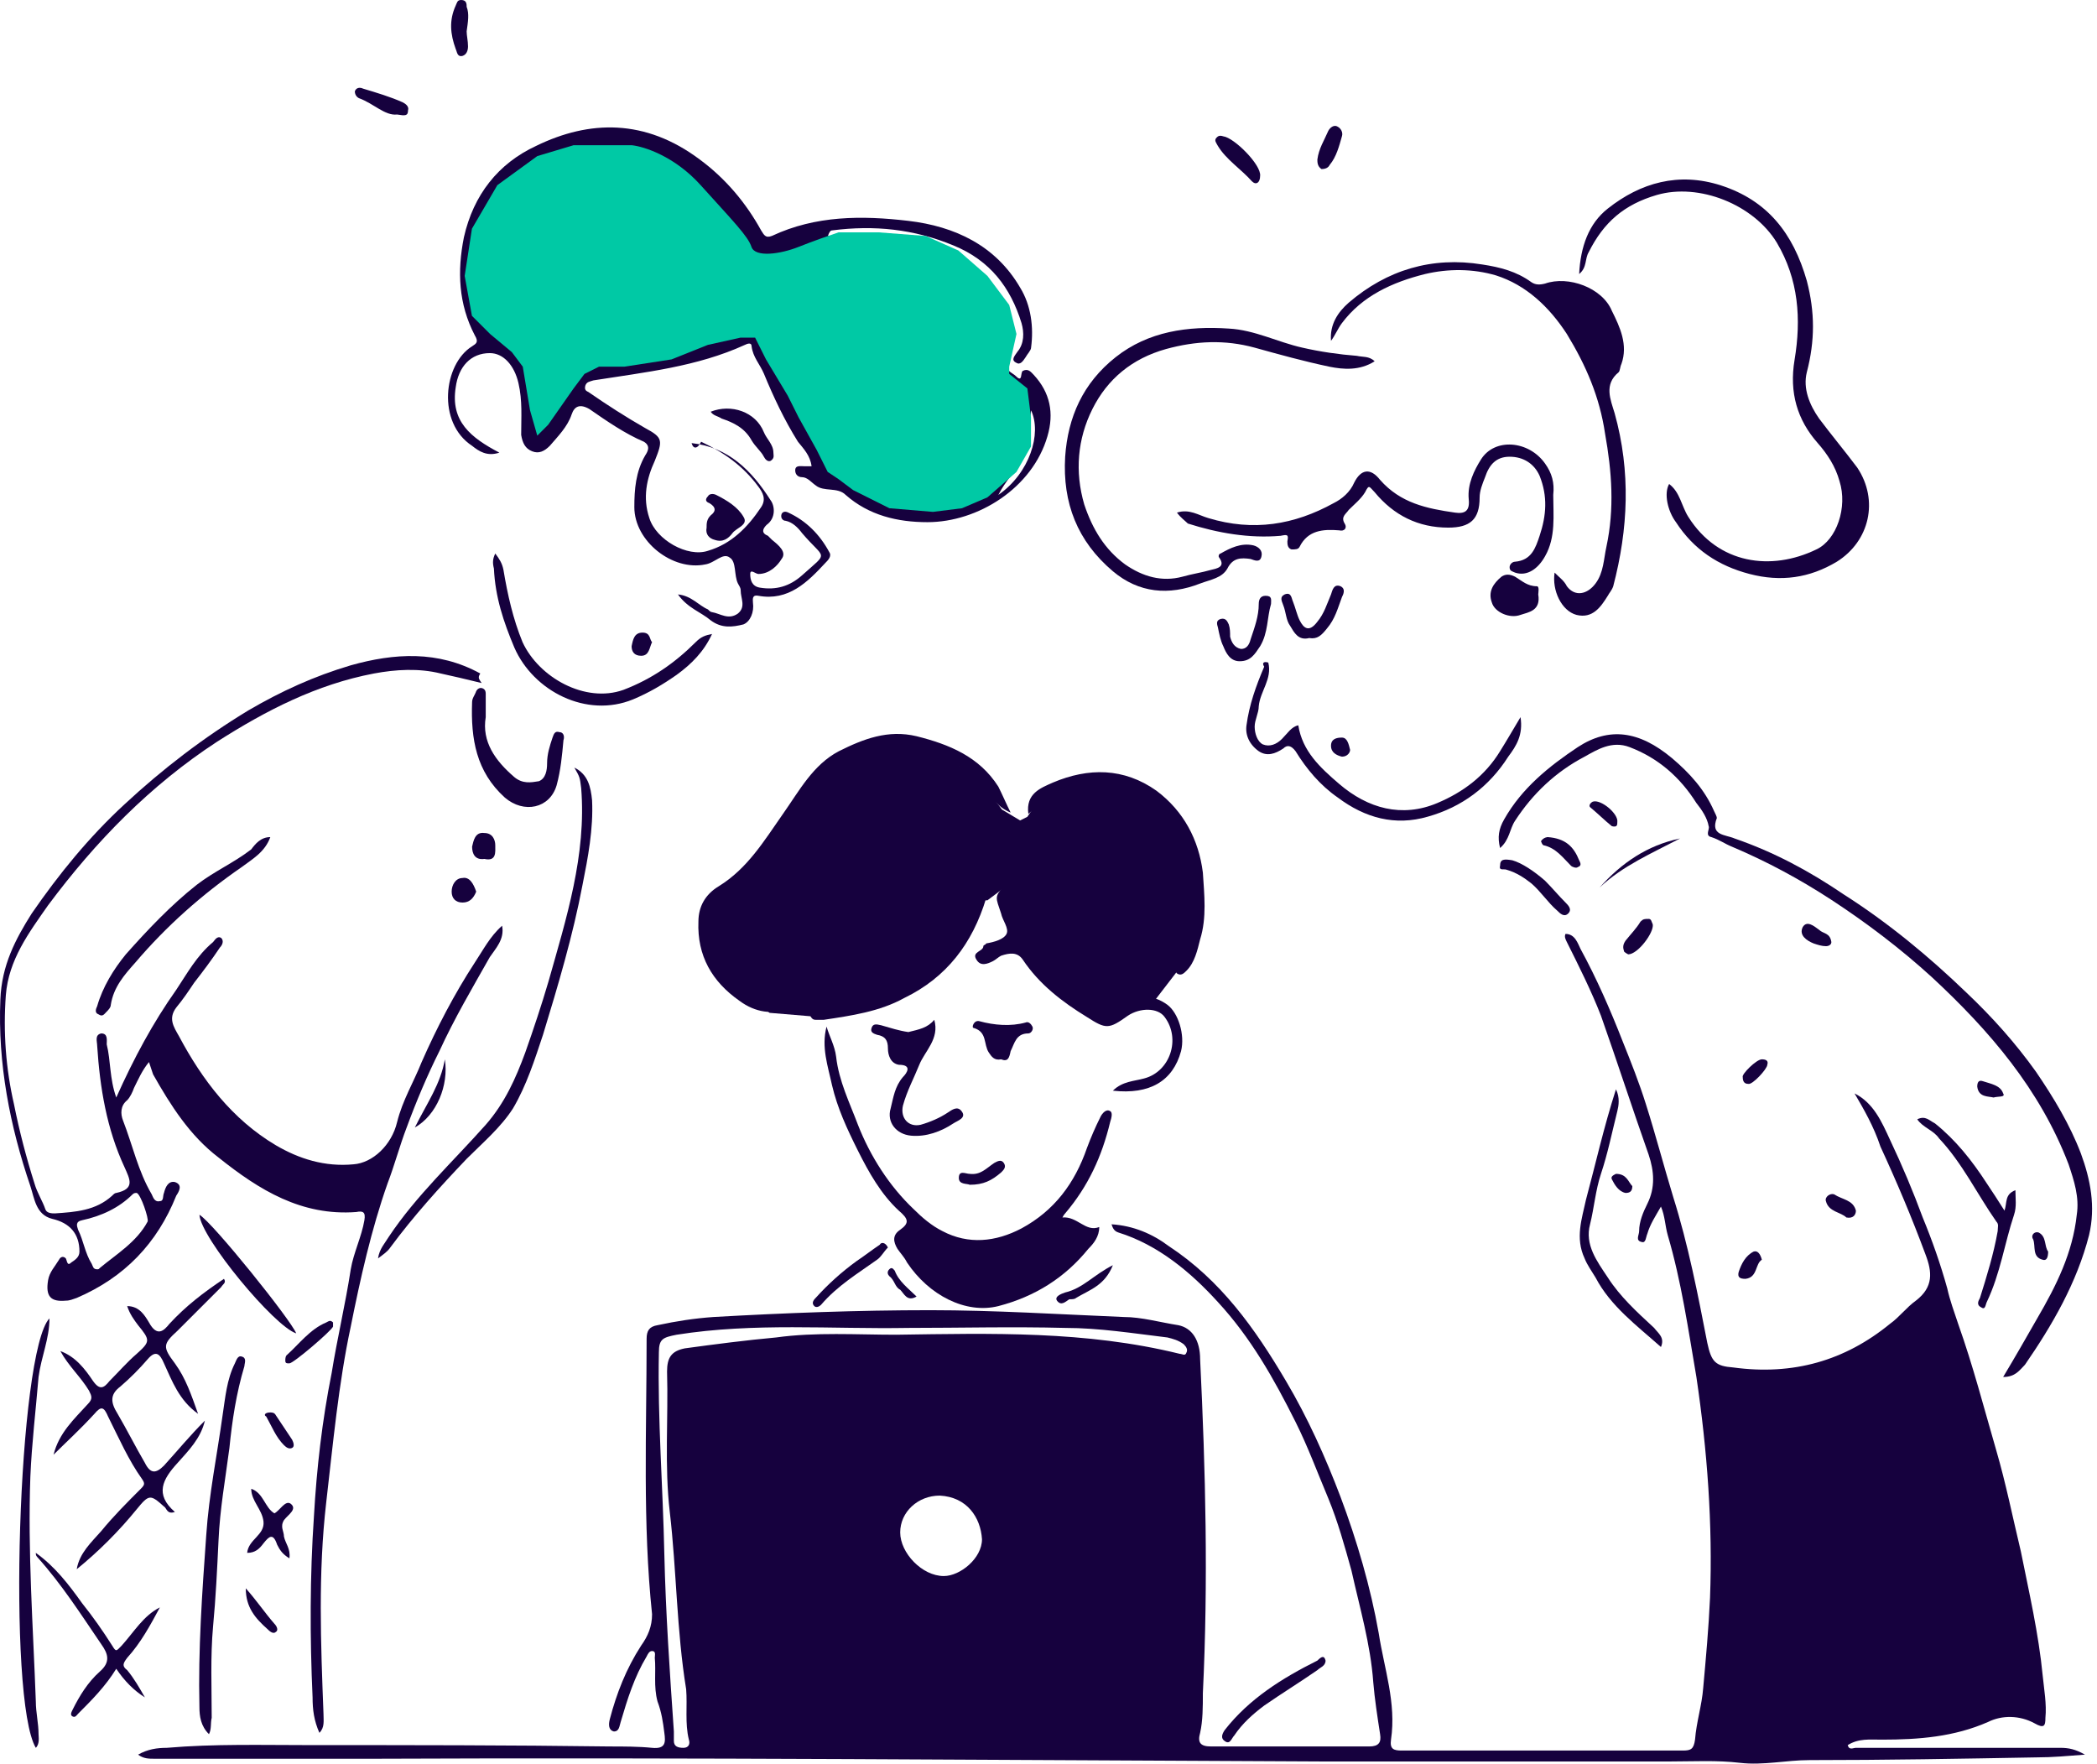 <svg width="239" height="201" viewBox="0 0 239 201" fill="none" xmlns="http://www.w3.org/2000/svg">
<path d="M211.367 124.619C213.542 125.706 214.475 127.882 215.407 129.902C216.805 132.854 218.049 135.807 219.136 138.759C220.224 141.4 221.156 144.042 221.933 146.839C222.244 148.237 222.71 149.48 223.176 150.879C224.885 155.696 226.129 160.513 227.527 165.33C228.615 169.059 229.392 172.944 230.324 176.828C231.256 181.49 232.344 186.151 232.81 190.968C232.965 192.522 233.276 194.231 233.121 195.785C233.121 196.718 232.966 197.028 231.878 196.407C230.169 195.474 228.149 195.474 226.595 196.251C222.71 197.961 218.67 198.271 214.475 198.271C213.076 198.271 211.833 198.116 210.59 198.893C210.745 199.514 211.212 199.204 211.522 199.204C219.292 199.204 227.061 199.204 234.83 199.204C235.762 199.204 236.539 199.359 237.627 199.981C235.607 200.136 233.898 200.291 232.189 200.291C223.487 200.447 214.941 200.602 206.239 200.602C203.598 200.602 200.956 201.224 198.315 200.913C195.673 200.602 193.032 200.758 190.39 200.758C177.182 200.758 163.974 200.758 150.611 200.758C114.562 200.602 78.513 200.291 42.619 200.447C34.228 200.447 25.992 200.447 17.602 200.447C16.98 200.447 16.359 200.447 15.737 199.981C16.825 199.359 17.912 199.204 19 199.204C24.439 198.738 29.877 198.893 35.316 198.893C46.659 198.893 58.157 198.893 69.5 199.048C71.054 199.048 72.763 199.048 74.317 199.204C75.871 199.359 75.871 198.582 75.716 197.494C75.56 196.251 75.405 195.164 74.939 193.921C74.473 192.211 74.783 190.502 74.628 188.948C74.628 188.637 74.783 188.171 74.317 188.171C74.007 188.171 73.851 188.482 73.696 188.793C72.297 191.124 71.52 193.61 70.743 196.251C70.588 196.717 70.588 197.339 69.966 197.339C69.345 197.184 69.345 196.562 69.5 195.941C70.277 192.988 71.365 190.191 73.074 187.55C73.851 186.462 74.317 185.374 74.317 183.976C73.23 173.565 73.696 163.154 73.696 152.588C73.696 151.656 74.007 151.19 74.939 151.034C77.114 150.568 79.134 150.257 81.31 150.102C89.545 149.636 97.78 149.325 106.016 149.325C113.319 149.325 120.622 149.791 128.081 150.102C130.101 150.102 132.276 150.723 134.296 151.034C135.85 151.345 136.782 152.744 136.782 154.919C137.404 167.66 137.714 180.247 137.093 192.988C137.093 194.542 137.093 196.096 136.782 197.494C136.471 198.582 136.782 199.048 138.025 199.048C144.085 199.048 149.99 199.048 156.05 199.048C157.138 199.048 157.448 198.582 157.293 197.65C156.982 195.63 156.671 193.61 156.516 191.745C156.205 187.394 154.962 183.199 154.03 179.004C153.253 176.207 152.476 173.41 151.388 170.768C150.145 167.816 149.058 164.864 147.659 162.067C145.173 157.094 142.531 152.433 138.802 148.393C135.694 144.974 131.965 141.867 127.459 140.468C126.993 140.313 126.837 140.002 126.682 139.536C129.168 139.691 131.344 140.623 133.208 142.022C139.113 145.907 142.997 151.345 146.571 157.405C149.057 161.6 151.078 166.107 152.787 170.613C154.651 175.585 156.205 180.868 157.138 186.151C157.759 190.191 159.158 194.076 158.536 198.271C158.381 199.359 158.847 199.514 159.779 199.514C170.501 199.514 181.067 199.514 191.788 199.514C192.721 199.514 193.032 199.359 193.187 198.271C193.342 196.251 193.964 194.387 194.119 192.367C194.43 188.948 194.741 185.53 194.896 182.111C195.207 173.72 194.585 165.33 193.342 156.939C192.41 151.5 191.633 146.062 190.079 140.779C189.768 139.691 189.768 138.603 189.302 137.516C188.681 138.603 188.059 139.536 187.748 140.623C187.593 140.934 187.593 141.711 187.127 141.556C186.35 141.4 186.816 140.779 186.816 140.313C186.816 139.225 187.282 138.137 187.748 137.205C188.681 135.34 188.525 133.476 187.904 131.611C186.039 126.328 184.33 121.045 182.465 115.762C181.378 112.965 179.979 110.168 178.581 107.371C178.425 107.06 178.27 106.749 178.425 106.439C179.513 106.439 179.824 107.526 180.135 108.148C181.999 111.566 183.553 115.14 184.951 118.714C185.884 121.045 186.816 123.376 187.593 125.862C188.681 129.28 189.613 132.854 190.701 136.428C192.41 141.867 193.498 147.46 194.585 153.054C195.052 155.23 195.518 155.696 197.538 155.851C204.375 156.784 210.279 155.074 215.407 150.879C216.495 150.102 217.272 149.014 218.359 148.237C220.379 146.683 220.224 144.974 219.447 142.954C217.893 138.759 216.184 134.719 214.319 130.679C213.542 128.348 212.455 126.483 211.367 124.619ZM103.53 151.345C94.673 151.5 85.971 150.723 77.114 152.122C75.56 152.433 75.094 152.588 75.094 154.142C74.939 161.756 75.56 169.525 75.716 177.139C75.871 183.821 76.337 190.657 76.803 197.339C76.803 197.65 76.803 198.116 76.803 198.427C76.803 199.048 77.27 199.204 77.891 199.204C78.513 199.204 78.668 198.737 78.513 198.271C78.046 196.407 78.357 194.387 78.202 192.522C77.114 185.841 77.114 179.004 76.337 172.322C75.716 167.039 76.182 161.6 76.026 156.317C76.026 154.763 76.493 153.987 78.046 153.676C81.465 153.21 85.039 152.743 88.457 152.433C92.963 151.811 97.625 152.122 102.131 152.122C113.008 151.967 123.73 151.656 134.451 154.297C134.762 154.297 135.073 154.608 135.228 154.142C135.384 153.831 135.228 153.52 134.917 153.21C134.296 152.743 133.674 152.588 133.053 152.433C129.168 151.967 125.284 151.345 121.399 151.345C115.339 151.19 109.434 151.345 103.53 151.345ZM102.597 174.653C102.597 176.984 105.084 179.625 107.57 179.625C109.434 179.625 111.92 177.605 111.92 175.43C111.765 172.944 110.211 170.613 107.104 170.457C104.617 170.457 102.597 172.322 102.597 174.653Z" fill="#16013E"/>
<path d="M78.823 50.5C83.019 50.966 85.66 53.608 87.835 57.026C88.302 57.648 88.457 59.046 87.369 59.823C86.903 60.289 86.748 60.756 87.525 61.066C87.68 61.222 87.835 61.377 87.991 61.532C88.768 62.154 89.7 62.931 89.079 63.708C88.612 64.485 87.68 65.417 86.437 65.417C86.126 65.417 85.505 64.796 85.505 65.417C85.505 66.039 85.66 66.816 86.592 66.971C88.457 67.282 90.011 66.816 91.409 65.573C94.517 62.776 94.051 63.863 91.409 60.756C90.943 60.134 90.322 59.513 89.545 59.357C89.234 59.357 88.923 59.046 89.079 58.58C89.234 58.27 89.545 58.27 89.856 58.425C91.876 59.357 93.429 60.911 94.517 62.931C94.828 63.397 94.362 63.863 94.051 64.174C92.031 66.35 89.856 68.525 86.437 67.903C85.66 67.748 85.816 68.37 85.816 68.68C85.971 69.768 85.505 70.856 84.728 71.166C83.485 71.477 82.242 71.633 80.999 70.7C79.911 69.768 78.357 69.302 77.269 67.748C78.823 67.903 79.6 68.991 80.688 69.457C80.843 69.613 80.999 69.768 81.154 69.768C82.086 69.923 83.019 70.7 84.106 69.923C85.039 69.146 84.417 68.214 84.417 67.282C84.417 66.971 84.262 66.816 84.106 66.505C83.64 65.573 83.951 64.019 83.174 63.553C82.397 62.931 81.465 64.174 80.377 64.329C76.648 65.106 72.297 61.688 72.297 57.803C72.297 55.783 72.452 53.763 73.54 51.899C73.851 51.432 74.162 50.811 73.385 50.345C71.209 49.413 69.189 48.014 67.169 46.616C66.082 45.994 65.46 46.305 65.149 47.237C64.683 48.636 63.595 49.723 62.663 50.811C62.042 51.432 61.42 51.743 60.643 51.432C59.866 51.122 59.555 50.5 59.4 49.568C59.4 47.548 59.555 45.683 59.089 43.663C58.623 41.643 57.38 40.245 55.826 40.245C53.651 40.245 52.252 41.799 51.941 44.129C51.32 48.014 53.651 49.879 56.914 51.588C55.515 52.054 54.583 51.432 53.806 50.811C49.766 48.169 50.543 41.488 53.806 39.468C54.272 39.157 54.583 39.002 54.117 38.225C52.252 34.651 52.097 30.922 52.874 27.037C53.962 22.22 56.758 18.646 61.109 16.626C67.169 13.674 73.54 13.518 79.755 18.18C82.708 20.355 85.039 23.152 86.748 26.26C87.059 26.726 87.214 27.192 87.991 26.882C92.963 24.551 98.246 24.551 103.529 25.172C108.813 25.794 113.474 27.969 116.271 32.786C117.514 34.806 117.825 37.292 117.514 39.623C117.514 39.934 117.048 40.4 116.893 40.711C116.582 41.177 116.271 41.643 115.805 41.333C115.183 41.022 115.649 40.556 115.96 40.089C116.737 39.157 116.737 37.914 116.426 36.826C115.183 32.786 112.853 29.679 108.657 27.969C104.151 26.105 99.645 25.639 94.828 26.26C94.672 26.26 94.517 26.416 94.362 26.882C95.76 26.882 97.159 26.882 98.402 26.882C102.752 26.726 106.793 27.969 110.366 30.3C114.096 32.631 116.271 36.205 114.717 41.022C114.406 42.265 115.339 42.42 115.805 42.886C116.582 43.663 116.271 42.42 116.582 42.265C117.203 41.954 117.514 42.42 117.825 42.731C119.689 44.751 120.156 47.082 119.379 49.723C117.669 55.628 111.454 59.513 105.705 59.513C102.286 59.513 99.023 58.736 96.382 56.405C95.449 55.472 93.895 56.094 92.963 55.317C92.497 55.006 92.031 54.385 91.409 54.385C90.943 54.385 90.632 54.074 90.632 53.608C90.632 52.986 91.254 53.142 91.72 53.142C91.876 53.142 92.186 53.142 92.497 53.142C92.342 51.899 91.565 51.122 90.943 50.345C89.389 47.859 88.146 45.217 87.059 42.576C86.592 41.488 85.816 40.711 85.66 39.468C85.66 39.002 85.194 39.157 84.883 39.312C79.445 41.799 73.54 42.42 67.635 43.352C67.169 43.508 66.859 43.508 66.703 43.974C66.548 44.596 67.014 44.596 67.169 44.751C69.189 46.149 71.365 47.548 73.54 48.791C75.56 49.879 75.56 50.189 74.628 52.52C73.695 54.54 73.229 56.716 74.006 59.046C74.783 61.532 78.357 63.553 80.688 62.776C83.329 61.999 85.194 60.134 86.748 57.803C87.369 56.871 86.903 56.094 86.437 55.472C84.728 53.142 82.552 51.588 79.911 50.345C79.445 51.277 78.979 51.122 78.823 50.5ZM117.514 46.771C117.203 48.791 117.514 50.5 116.582 52.209C115.805 53.608 114.562 54.851 113.785 56.405C117.359 53.919 118.757 49.413 117.514 46.771Z" fill="#16013E"/>
<path d="M79.854 21.101C76.875 17.791 73.372 16.688 71.993 16.55H71.165H65.373L61.235 17.791L56.684 21.101L53.788 26.066L52.96 31.445L53.788 35.996L55.856 38.065L58.339 40.134L59.58 41.789L60.407 46.754L61.235 49.65L62.476 48.409L65.373 44.271L66.614 42.616L68.269 41.789H71.165L76.544 40.961L80.681 39.306L84.405 38.479H86.06L86.474 39.306L87.301 40.961L89.784 45.099L91.025 47.581L93.094 51.305L94.335 53.788L95.576 54.615L97.231 55.856L101.369 57.925L106.334 58.339L109.644 57.925L112.54 56.684L115.85 53.788L117.505 50.891V47.581L117.091 44.271L115.023 42.616V41.789L115.85 38.065L115.023 34.755L112.54 31.445L109.23 28.549L105.506 26.894L100.128 26.48H95.576C94.749 26.756 92.68 27.473 91.025 28.135C88.956 28.963 86.06 29.376 85.646 28.135C85.233 26.894 83.578 25.239 79.854 21.101Z" fill="#00C9A5"/>
<path d="M54.894 77.848C53.029 77.382 51.631 77.071 50.232 76.76C47.746 76.139 45.105 76.294 42.618 76.76C36.092 78.003 30.343 80.956 24.749 84.529C17.135 89.502 10.92 95.873 5.481 103.176C3.306 106.283 0.975 109.391 0.665 113.431C0.354 117.627 0.665 121.822 1.597 125.862C2.218 128.97 2.995 131.922 3.928 134.874C4.238 135.962 4.86 136.894 5.171 137.827C5.326 138.293 5.948 138.293 6.258 138.293C8.589 138.137 10.92 137.982 12.785 136.273C12.94 136.117 13.095 135.962 13.251 135.962C15.426 135.496 14.805 134.408 14.183 133.01C12.163 128.659 11.386 123.997 11.075 119.18C11.075 118.714 10.764 117.937 11.541 117.782C12.318 117.782 12.163 118.559 12.163 119.025C12.629 120.89 12.474 122.91 13.251 125.085C15.271 120.579 17.446 116.539 20.088 112.81C21.331 110.945 22.419 108.925 24.283 107.371C24.439 107.216 24.749 106.594 25.215 106.905C25.526 107.216 25.371 107.682 25.06 107.993C24.128 109.391 23.195 110.634 22.108 112.033C21.486 112.965 20.865 113.897 20.088 114.83C19.155 116.073 19.777 117.005 20.398 118.093C23.04 123.065 26.459 127.571 31.431 130.524C34.072 132.077 37.025 133.01 40.288 132.699C42.463 132.544 44.639 130.524 45.26 127.882C45.882 125.396 47.125 123.376 48.057 121.045C49.766 117.16 51.786 113.276 54.117 109.702C55.049 108.303 55.826 106.75 57.225 105.507C57.535 107.06 56.448 108.148 55.826 109.08C53.806 112.654 51.786 116.073 50.077 119.802C48.678 122.599 47.435 125.551 46.348 128.504C45.571 130.524 44.949 132.854 44.172 134.874C42.308 140.157 41.065 145.751 39.977 151.19C38.578 157.716 37.957 164.553 37.18 171.234C36.248 179.314 36.559 187.239 36.869 195.319C36.869 196.096 37.025 196.873 36.403 197.495C35.782 196.096 35.626 194.853 35.626 193.455C35.315 186.618 35.315 179.625 35.782 172.788C36.092 167.35 36.714 161.911 37.802 156.473C38.423 152.588 39.355 148.704 39.977 144.664C40.288 142.799 41.22 140.934 41.531 139.07C41.686 138.137 41.375 137.982 40.599 138.137C34.383 138.604 29.566 135.651 24.905 131.922C21.642 129.436 19.466 126.017 17.446 122.443C17.291 121.977 17.135 121.511 16.98 121.045C16.203 121.977 15.737 123.065 15.271 123.997C15.115 124.463 14.805 125.085 14.494 125.396C13.717 126.017 13.717 126.95 14.028 127.727C15.115 130.524 15.737 133.476 17.291 136.117C17.446 136.428 17.602 137.05 18.223 136.894C18.689 136.894 18.534 136.273 18.689 135.962C18.845 135.34 19.155 134.564 19.932 134.719C20.865 135.03 20.398 135.807 20.088 136.273C17.912 141.711 14.183 145.596 8.745 147.927C8.278 148.082 7.968 148.237 7.501 148.237C5.792 148.393 5.171 147.771 5.481 145.907C5.637 144.974 6.258 144.353 6.725 143.576C6.88 143.265 7.191 143.11 7.501 143.42C7.657 143.731 7.657 144.353 8.123 143.887C8.589 143.576 9.055 143.265 9.055 142.644C9.055 140.624 7.968 139.38 5.948 138.914C4.083 138.448 3.928 136.584 3.461 135.185C1.131 128.348 -0.268 121.2 0.043 113.897C0.198 110.013 1.752 107.06 3.617 104.108C6.725 99.602 10.143 95.406 14.183 91.677C18.534 87.637 23.195 84.063 28.323 80.956C32.052 78.78 35.782 77.071 39.977 75.828C44.949 74.43 49.922 74.119 54.739 76.76C54.428 77.226 54.583 77.382 54.894 77.848ZM11.075 144.664C11.231 144.664 11.231 144.664 11.386 144.508C13.251 142.954 15.582 141.556 16.825 139.225C16.98 138.914 16.048 136.117 15.582 135.962C15.426 135.962 15.271 135.962 15.115 136.117C13.562 137.671 11.541 138.604 9.366 139.07C8.589 139.225 8.745 139.691 8.9 140.157C9.521 141.4 9.677 142.799 10.454 144.042C10.609 144.353 10.609 144.664 11.075 144.664Z" fill="#16013E"/>
<path d="M121.088 138.759C122.797 138.604 123.73 140.468 125.283 139.847C125.283 140.934 124.662 141.711 124.04 142.333C121.399 145.596 117.98 147.771 113.785 148.859C110.056 149.791 105.86 147.616 103.374 143.887C103.063 143.265 102.597 142.799 102.286 142.333C101.82 141.556 101.665 140.779 102.597 140.158C103.685 139.381 103.53 138.914 102.442 137.982C100.422 136.118 99.023 133.631 97.78 131.145C96.537 128.659 95.45 126.328 94.828 123.687C94.362 121.511 93.585 119.336 94.206 117.005C94.517 118.093 95.139 119.181 95.294 120.424C95.605 123.221 96.848 125.707 97.78 128.193C99.179 131.767 101.354 135.185 104.151 137.827C105.083 138.759 106.171 139.691 107.414 140.313C110.366 141.867 113.474 141.556 116.426 140.002C120.156 137.982 122.487 134.874 123.885 130.834C124.351 129.591 124.817 128.504 125.439 127.261C125.594 126.95 126.06 126.328 126.527 126.639C126.837 126.794 126.682 127.416 126.527 127.882C125.594 131.767 124.04 135.185 121.399 138.293C121.399 138.293 121.243 138.448 121.088 138.759Z" fill="#16013E"/>
<path d="M228.304 156.939C229.702 154.608 230.945 152.433 232.188 150.257C234.364 146.528 236.228 142.799 236.695 138.448C237.005 136.428 236.384 134.564 235.762 132.699C232.499 124.153 226.75 117.471 220.224 111.411C216.65 108.148 212.765 105.196 208.725 102.554C205.151 100.223 201.422 98.203 197.382 96.494C196.605 96.183 195.984 95.717 195.051 95.406C194.274 95.251 194.896 94.474 194.741 94.163C194.585 93.231 193.964 92.299 193.342 91.522C191.477 88.57 188.991 86.394 185.728 85.151C183.708 84.374 181.999 85.462 180.601 86.239C177.337 87.948 174.696 90.434 172.676 93.542C172.054 94.474 172.054 95.717 170.967 96.65C170.656 95.406 170.811 94.474 171.433 93.386C173.453 89.813 176.561 87.326 179.824 85.151C183.398 82.82 186.816 83.286 190.545 86.394C192.565 88.103 194.274 89.968 195.362 92.454C195.518 92.765 195.673 93.076 195.673 93.231C194.896 95.251 196.605 95.096 197.693 95.562C202.199 97.116 206.239 99.291 210.124 101.933C215.251 105.196 219.913 109.08 224.108 113.12C227.061 115.917 229.702 118.87 232.033 122.133C234.053 125.085 235.918 128.193 237.161 131.456C238.248 134.408 238.87 137.516 238.093 140.779C236.695 146.217 233.898 151.034 230.79 155.541C230.168 156.162 229.702 156.939 228.304 156.939Z" fill="#16013E"/>
<path d="M190.234 55.162C191.478 56.094 191.633 57.648 192.41 58.891C195.828 64.329 201.888 65.106 207.016 62.62C209.347 61.532 210.59 57.803 209.658 54.851C209.191 53.142 208.259 51.743 207.171 50.5C204.841 47.859 203.908 44.751 204.53 41.022C205.307 36.36 204.996 31.854 202.51 27.659C199.868 23.308 193.653 20.822 188.836 22.22C185.107 23.308 182.776 25.328 181.067 28.746C180.601 29.523 180.911 30.456 179.979 31.232C180.134 28.125 181.067 25.483 183.242 23.774C186.971 20.822 191.322 19.578 196.139 21.132C201.422 22.842 204.374 26.571 205.928 32.009C206.861 35.583 206.861 38.846 205.928 42.42C205.462 44.285 206.239 46.149 207.327 47.703C208.725 49.568 210.279 51.432 211.678 53.297C214.164 57.026 213.076 61.688 209.347 64.019C206.239 65.883 202.976 66.349 199.402 65.417C195.828 64.485 193.031 62.62 191.011 59.513C190.079 58.269 189.613 56.249 190.234 55.162Z" fill="#16013E"/>
<path d="M177.182 65.262C177.804 65.883 178.27 66.194 178.58 66.816C179.513 68.059 180.911 67.748 181.844 66.505C182.776 65.262 182.776 63.708 183.087 62.309C184.019 57.959 183.708 53.763 182.931 49.412C182.31 45.217 180.756 41.643 178.58 38.069C176.56 34.962 173.919 32.475 170.5 31.388C167.859 30.611 165.062 30.611 162.42 31.232C158.691 32.165 155.273 33.718 152.942 36.826C152.476 37.448 152.165 38.225 151.699 38.846C151.543 36.982 152.476 35.583 153.719 34.495C158.07 30.766 163.197 29.212 168.947 30.145C170.967 30.455 172.831 30.922 174.54 32.165C175.007 32.475 175.473 32.475 176.094 32.32C178.736 31.388 182.62 32.786 183.708 35.428C184.64 37.292 185.573 39.312 184.796 41.488C184.64 41.799 184.64 42.265 184.485 42.42C182.776 43.819 183.553 45.528 184.019 47.082C185.884 53.763 185.573 60.289 183.864 66.816C183.708 67.282 183.397 67.593 183.242 67.903C182.465 69.146 181.533 70.545 179.668 70.079C177.959 69.612 176.871 67.282 177.182 65.262Z" fill="#16013E"/>
<path d="M156.671 41.177C154.962 42.265 153.097 42.109 151.543 41.799C148.591 41.177 145.794 40.4 142.997 39.623C139.579 38.691 136.316 38.846 132.897 39.779C129.013 40.866 126.216 43.197 124.506 46.616C122.797 50.034 122.486 53.763 123.574 57.493C124.506 60.289 125.905 62.62 128.236 64.33C130.256 65.728 132.431 66.35 134.762 65.728C135.85 65.417 136.937 65.262 138.025 64.951C138.646 64.796 139.734 64.64 138.957 63.553C138.802 63.397 138.957 63.087 139.113 63.087C140.2 62.465 141.443 61.843 142.842 62.154C143.463 62.309 143.93 62.776 143.774 63.397C143.619 64.174 142.997 63.863 142.531 63.708C141.443 63.553 140.511 63.553 139.89 64.796C139.268 65.883 138.025 66.039 136.782 66.505C133.208 67.903 129.79 67.593 126.837 65.106C122.797 61.688 121.088 57.337 121.399 52.054C121.71 47.548 123.419 43.663 127.148 40.711C130.877 37.759 135.383 37.137 140.045 37.448C142.997 37.603 145.639 39.002 148.436 39.623C150.456 40.09 152.631 40.4 154.651 40.556C155.273 40.711 156.05 40.556 156.671 41.177Z" fill="#16013E"/>
<path d="M134.14 58.425C135.539 57.959 136.627 58.736 137.714 59.046C142.842 60.6 147.504 59.823 152.01 57.337C152.942 56.871 153.874 56.094 154.34 55.006C155.117 53.453 156.205 53.297 157.293 54.696C159.624 57.337 162.576 57.959 165.839 58.425C166.927 58.58 167.548 58.27 167.393 56.871C167.237 55.162 168.014 53.608 168.791 52.365C170.345 49.879 174.23 50.19 176.094 52.831C176.871 53.919 177.182 55.006 177.027 56.405C177.027 58.736 177.337 61.222 176.094 63.397C175.317 64.796 174.074 65.728 172.676 65.262C172.365 65.106 172.054 65.106 172.054 64.64C172.054 64.329 172.365 64.019 172.676 64.019C174.541 63.863 175.007 62.465 175.473 61.066C176.25 58.736 176.405 56.56 175.473 54.23C174.851 52.831 173.608 52.054 172.054 52.054C170.501 52.054 169.724 52.986 169.257 54.385C168.947 55.162 168.636 55.939 168.636 56.716C168.636 59.202 167.548 60.134 165.062 60.134C161.644 60.134 158.847 58.736 156.671 56.094C156.05 55.473 156.05 55.162 155.584 56.094C155.117 56.871 154.34 57.493 153.719 58.114C153.408 58.58 152.787 58.891 153.253 59.668C153.564 60.134 153.253 60.6 152.631 60.445C150.767 60.289 149.057 60.445 148.125 62.309C147.97 62.62 147.659 62.62 147.193 62.62C146.727 62.465 146.727 61.999 146.727 61.688C146.882 60.911 146.727 60.911 145.95 61.066C142.376 61.377 138.802 60.756 135.383 59.668C135.073 59.357 134.607 59.046 134.14 58.425Z" fill="#16013E"/>
<path d="M6.103 165.796C6.725 163.31 8.434 161.756 9.988 160.047C10.609 159.425 10.454 159.115 10.143 158.493C9.211 156.939 7.812 155.696 6.88 153.987C8.589 154.608 9.677 156.007 10.609 157.405C11.386 158.493 11.852 158.182 12.474 157.405C13.562 156.318 14.494 155.23 15.582 154.298C17.135 152.899 17.135 152.744 15.737 151.035C15.271 150.413 14.805 149.791 14.494 148.859C15.892 148.859 16.514 149.947 16.98 150.724C17.912 152.433 18.689 151.656 19.311 150.879C21.175 148.859 23.195 147.305 25.526 145.751C25.837 146.218 25.371 146.373 25.215 146.684C23.506 148.393 21.952 149.947 20.243 151.656C18.534 153.21 18.534 153.521 19.932 155.385C21.175 157.095 21.797 158.959 22.574 161.135C20.398 159.581 19.622 157.405 18.689 155.385C18.223 154.298 17.757 153.831 16.825 154.919C15.892 156.007 14.805 157.095 13.717 158.027C12.474 158.959 12.629 159.892 13.406 161.135C14.494 162.999 15.426 164.864 16.514 166.728C17.135 167.972 17.757 167.972 18.689 167.039C20.243 165.33 21.642 163.621 23.351 161.912C22.885 163.932 21.486 165.33 20.243 166.728C18.534 168.593 17.602 170.302 19.932 172.322C19 172.633 19 171.856 18.689 171.701C17.135 170.302 16.98 170.302 15.582 172.012C13.562 174.498 11.231 176.828 8.745 178.848C9.055 176.984 10.454 175.741 11.541 174.498C12.94 172.788 14.494 171.235 16.048 169.681C16.514 169.215 16.514 169.059 16.203 168.593C14.649 166.418 13.562 163.932 12.318 161.445C11.852 160.358 11.541 160.202 10.765 161.135C9.055 162.999 7.501 164.398 6.103 165.796Z" fill="#16013E"/>
<path d="M115.184 92.61C113.63 91.988 113.008 90.745 111.92 89.657C108.036 85.306 101.043 83.131 95.45 87.016C93.274 88.57 91.72 90.9 90.322 93.076C88.613 95.717 86.903 98.514 84.573 100.69C84.417 100.845 84.106 101 83.951 101.156C81.154 102.865 80.377 106.905 82.087 109.702C83.64 112.188 85.66 113.897 88.613 114.363C88.923 114.363 89.234 114.674 89.545 114.985C88.147 115.607 86.126 115.451 84.262 114.053C81.154 111.877 79.445 108.925 79.6 105.04C79.6 103.331 80.377 101.933 81.931 101C85.194 98.98 87.059 95.873 89.234 92.765C91.099 90.123 92.653 87.171 95.605 85.617C98.402 84.219 101.199 83.131 104.462 83.908C108.191 84.84 111.61 86.239 113.785 89.657C114.251 90.59 114.717 91.677 115.184 92.61Z" fill="#16013E"/>
<path d="M65.46 87.482C67.014 88.259 67.325 89.657 67.48 91.211C67.636 94.474 67.014 97.737 66.392 100.845C65.305 106.594 63.596 112.344 61.886 117.937C60.954 120.734 60.022 123.687 58.468 126.328C57.069 128.504 55.049 130.213 53.185 132.077C50.077 135.341 47.125 138.604 44.483 142.178C44.172 142.644 43.706 142.954 43.085 143.421C43.24 142.333 43.862 141.711 44.328 140.934C47.435 136.273 51.631 132.388 55.36 128.193C57.536 125.707 58.779 122.91 59.866 119.957C60.799 117.316 61.731 114.519 62.508 111.877C64.528 104.73 66.859 97.427 66.237 89.813C66.082 88.57 66.082 88.57 65.46 87.482Z" fill="#16013E"/>
<path d="M114.406 101C115.028 103.797 116.426 106.128 117.98 108.148C119.845 110.634 122.02 112.965 124.662 114.83C125.594 115.607 126.526 115.762 127.614 114.83C129.479 113.276 131.343 113.276 133.053 114.519C134.296 115.451 135.073 117.937 134.606 119.802C133.674 123.221 131.033 124.774 126.837 124.308C127.925 123.221 129.323 123.221 130.411 122.91C133.363 122.133 134.606 118.404 132.742 115.917C131.965 114.83 129.945 114.83 128.546 115.762C126.371 117.316 126.06 117.316 123.885 115.917C121.088 114.208 118.446 112.188 116.582 109.391C115.96 108.459 115.028 108.614 114.096 108.925C113.785 109.081 113.474 109.391 113.163 109.547C112.542 109.857 111.765 110.168 111.299 109.391C110.677 108.459 112.076 108.459 112.076 107.837C112.076 107.682 112.386 107.682 112.386 107.527C113.319 107.371 114.406 107.061 114.717 106.439C115.028 105.817 114.251 104.885 114.096 104.108C113.474 102.244 113.319 102.244 114.406 101Z" fill="#16013E"/>
<path d="M23.817 197.65C22.885 196.718 22.729 195.63 22.729 194.542C22.574 188.016 23.04 181.49 23.506 174.964C23.817 170.302 24.749 165.796 25.371 161.29C25.681 159.27 25.837 157.25 26.769 155.385C26.925 155.074 27.08 154.453 27.546 154.608C28.168 154.764 27.857 155.385 27.857 155.696C26.925 158.804 26.458 161.911 26.148 165.019C25.681 168.593 25.06 172.011 24.905 175.585C24.749 178.848 24.594 182.111 24.283 185.375C23.972 188.793 24.128 192.367 24.128 195.785C23.972 196.407 24.128 197.028 23.817 197.65Z" fill="#16013E"/>
<path d="M144.551 75.517C145.017 77.382 143.619 78.78 143.463 80.49C143.463 81.266 142.997 82.043 142.997 82.82C142.997 83.597 143.308 84.53 143.93 84.84C144.707 85.151 145.484 84.84 146.105 84.219C146.727 83.597 147.193 82.82 147.97 82.665C148.436 85.617 150.456 87.482 152.631 89.347C155.894 92.144 159.779 93.231 163.819 91.522C166.771 90.279 169.257 88.414 170.967 85.617C171.744 84.374 172.365 83.287 173.297 81.733C173.608 83.753 172.831 84.996 171.899 86.239C169.724 89.657 166.616 91.988 162.731 93.076C159.002 94.163 155.584 93.231 152.476 90.9C150.456 89.502 148.902 87.637 147.659 85.617C147.193 84.996 146.727 84.84 146.26 85.306C145.328 85.928 144.396 86.239 143.463 85.617C142.376 84.84 141.91 83.753 142.065 82.665C142.376 80.334 143.153 78.159 144.085 75.983C143.774 75.517 144.085 75.362 144.551 75.517Z" fill="#16013E"/>
<path d="M4.083 199.204C0.82 193.765 2.063 153.987 5.637 150.257C5.637 152.588 4.704 154.608 4.394 156.939C4.083 160.668 3.617 164.553 3.461 168.282C3.151 176.828 3.772 185.374 4.083 193.921C4.083 195.164 4.394 196.407 4.394 197.65C4.394 197.961 4.549 198.737 4.083 199.204Z" fill="#16013E"/>
<path d="M117.203 92.765C116.892 90.434 118.602 89.813 120 89.191C124.04 87.482 128.08 87.482 131.809 90.123C134.917 92.454 136.626 95.717 137.093 99.447C137.248 101.933 137.559 104.574 136.782 107.06C136.471 108.303 136.16 109.702 135.228 110.634C134.917 110.945 134.606 111.256 134.14 110.945C133.829 110.634 133.985 110.168 134.14 109.857C135.073 107.837 135.849 105.817 136.005 103.642C136.471 98.203 134.917 93.386 130.256 90.279C127.769 88.57 124.973 88.259 122.02 89.502C120.156 90.434 118.757 91.367 117.203 92.765Z" fill="#16013E"/>
<path d="M56.448 63.086C56.914 63.708 57.225 64.174 57.38 64.951C57.846 67.748 58.468 70.545 59.556 73.186C61.42 77.227 66.703 80.179 71.054 78.625C74.317 77.382 76.959 75.517 79.29 73.186C79.911 72.565 80.377 72.409 81.154 72.254C80.222 74.274 78.823 75.673 77.114 76.916C75.56 78.003 74.006 78.936 72.142 79.713C66.859 81.888 60.799 78.78 58.623 73.808C57.38 70.856 56.448 68.059 56.292 64.796C56.137 64.174 56.137 63.708 56.448 63.086Z" fill="#16013E"/>
<path d="M55.36 81.733C54.894 84.53 56.448 86.705 58.623 88.57C59.555 89.347 60.488 89.191 61.42 89.036C62.197 88.725 62.352 87.793 62.352 87.016C62.352 85.928 62.663 84.996 62.974 84.064C63.129 83.597 63.285 83.287 63.751 83.442C64.217 83.442 64.372 83.908 64.217 84.374C64.062 86.084 63.906 87.793 63.44 89.502C62.663 92.144 59.711 92.765 57.535 90.9C54.272 87.948 53.651 84.219 53.806 80.023C53.806 79.557 54.117 79.247 54.272 78.78C54.428 78.47 54.738 78.314 55.049 78.47C55.36 78.625 55.36 78.936 55.36 79.091C55.36 79.868 55.36 80.645 55.36 81.733Z" fill="#16013E"/>
<path d="M106.482 116.228C107.103 118.403 105.394 119.802 104.773 121.356C104.151 122.91 103.374 124.308 102.908 126.017C102.597 127.416 103.53 128.503 104.928 128.193C106.016 127.882 107.103 127.416 108.036 126.794C108.502 126.483 109.123 126.017 109.59 126.639C110.211 127.416 109.123 127.727 108.657 128.037C107.259 128.97 105.55 129.591 103.84 129.436C102.131 129.28 101.043 127.882 101.51 126.328C101.82 125.085 101.976 123.842 102.908 122.754C103.374 122.288 103.996 121.356 102.442 121.356C101.51 121.2 101.199 120.268 101.199 119.491C101.199 118.559 100.888 118.093 99.956 117.937C99.49 117.782 99.179 117.626 99.334 117.16C99.49 116.694 99.8 116.694 100.422 116.85C101.51 117.16 102.442 117.471 103.53 117.626C104.773 117.316 105.705 117.16 106.482 116.228Z" fill="#16013E"/>
<path d="M30.809 95.406C30.188 97.116 28.789 97.893 27.546 98.825C23.04 101.933 19 105.507 15.426 109.702C14.183 111.1 12.94 112.499 12.629 114.519C12.629 114.83 12.318 115.14 12.163 115.296C11.852 115.607 11.697 115.917 11.231 115.607C10.764 115.451 10.92 114.985 11.075 114.674C11.697 112.499 12.94 110.479 14.338 108.77C16.825 105.973 19.466 103.176 22.418 100.845C24.438 99.291 26.614 98.359 28.634 96.805C29.1 96.183 29.721 95.406 30.809 95.406Z" fill="#16013E"/>
<path d="M4.083 176.984C6.258 178.537 7.812 180.557 9.366 182.733C10.609 184.287 11.697 185.841 12.785 187.55C13.251 188.327 13.251 188.171 13.872 187.55C15.271 185.996 16.358 184.131 18.223 183.199C17.135 185.219 16.048 187.239 14.494 188.948C14.028 189.57 13.872 189.881 14.494 190.347C15.271 191.279 15.892 192.367 16.514 193.454C15.271 192.678 14.183 191.59 13.251 190.191C12.008 192.211 10.454 193.765 8.9 195.319C8.745 195.474 8.589 195.785 8.278 195.63C7.968 195.474 8.123 195.164 8.278 194.853C9.055 193.299 9.988 191.745 11.386 190.502C12.629 189.414 12.318 188.482 11.541 187.394C9.211 183.976 7.035 180.558 4.238 177.45C4.083 177.294 4.083 177.139 4.083 176.984Z" fill="#16013E"/>
<path d="M93.896 116.228C93.585 116.228 93.274 116.228 92.963 116.228C92.653 116.228 92.497 116.073 92.342 115.762C92.342 115.451 92.497 115.296 92.808 115.296C94.051 114.985 95.139 114.364 96.382 114.364C99.8 114.364 102.442 112.499 105.083 110.79C107.414 109.236 109.123 106.905 110.522 104.419C110.988 103.642 110.833 102.865 111.299 102.088C111.61 101.622 111.61 101 112.386 101.311C113.008 101.622 112.542 102.088 112.386 102.399C110.833 107.527 107.88 111.411 103.063 113.742C100.266 115.296 97.003 115.762 93.896 116.228Z" fill="#16013E"/>
<path d="M189.302 153.521C186.505 151.034 183.553 148.859 181.844 145.596C181.378 144.819 180.911 144.198 180.601 143.421C179.513 141.09 180.29 138.914 180.756 136.739C181.844 132.699 182.776 128.504 184.174 124.153C184.641 125.085 184.485 126.017 184.33 126.639C183.708 129.125 183.242 131.456 182.465 133.787C181.844 135.651 181.688 137.671 181.222 139.536C180.601 141.867 181.999 143.731 183.242 145.596C184.641 147.771 186.505 149.481 188.525 151.345C188.991 151.967 189.768 152.433 189.302 153.521Z" fill="#16013E"/>
<path d="M218.515 127.571C219.447 127.105 219.913 127.727 220.535 128.037C222.865 129.902 224.73 132.233 226.439 134.874C227.061 135.807 227.682 136.739 228.459 137.982C228.77 137.05 228.459 136.117 229.702 135.651C229.702 136.584 229.858 137.516 229.547 138.448C228.459 141.711 227.993 145.13 226.439 148.393C226.284 148.704 226.284 149.325 225.818 149.014C225.196 148.704 225.507 148.237 225.662 147.927C226.439 145.44 227.216 142.954 227.682 140.313C227.682 139.847 227.838 139.536 227.527 139.225C225.352 136.117 223.642 132.544 221.001 129.747C220.379 128.814 219.136 128.503 218.515 127.571Z" fill="#16013E"/>
<path d="M92.031 103.797C93.43 101 93.43 97.737 94.828 95.096C96.693 91.366 101.976 88.88 106.482 90.9C107.414 91.366 108.502 91.522 109.123 92.454C109.279 92.765 109.9 92.92 109.59 93.231C109.279 93.697 108.813 93.231 108.502 93.076C106.793 92.143 105.239 91.522 103.219 91.522C98.091 91.677 95.76 94.785 94.672 98.98C94.051 100.689 93.74 102.554 92.031 103.797Z" fill="#16013E"/>
<path d="M22.729 138.448C24.283 139.381 33.14 150.413 33.762 151.967C31.275 151.19 22.885 141.09 22.729 138.448Z" fill="#16013E"/>
<path d="M175.317 67.748C175.628 69.613 174.23 69.768 173.297 70.079C172.054 70.545 170.345 69.768 170.034 68.68C169.568 67.437 170.19 66.505 171.122 65.728C171.588 65.417 172.054 65.417 172.676 65.728C173.453 66.194 174.074 66.816 175.162 66.816C175.473 66.816 175.317 67.593 175.317 67.748Z" fill="#16013E"/>
<path d="M151.077 189.259C151.077 189.881 150.456 190.036 150.145 190.347C148.125 191.745 146.105 192.988 144.085 194.387C142.842 195.319 141.599 196.407 140.667 197.805C140.356 198.116 140.2 198.893 139.579 198.427C139.113 198.116 139.268 197.65 139.579 197.184C142.376 193.61 146.105 191.279 150.145 189.259C150.611 188.793 150.922 188.638 151.077 189.259Z" fill="#16013E"/>
<path d="M114.096 120.734C113.319 120.89 113.008 120.424 112.697 119.958C112.076 119.025 112.542 117.627 110.988 117.161C110.677 117.161 110.988 116.228 111.61 116.384C113.319 116.85 115.184 117.005 116.893 116.539C117.204 116.384 117.514 116.694 117.67 117.005C117.825 117.316 117.514 117.782 117.204 117.782C115.805 117.782 115.65 118.87 115.184 119.802C115.028 120.579 114.873 121.045 114.096 120.734Z" fill="#16013E"/>
<path d="M144.862 68.836C144.396 70.389 144.551 72.099 143.619 73.653C142.997 74.585 142.531 75.362 141.288 75.362C140.2 75.362 139.734 74.43 139.423 73.653C139.113 73.031 138.957 72.254 138.802 71.477C138.647 71.011 138.647 70.7 139.113 70.545C139.734 70.389 139.89 70.856 140.045 71.166C140.2 71.633 140.2 72.099 140.2 72.565C140.356 73.186 140.667 73.808 141.443 73.963C142.065 73.963 142.376 73.497 142.531 72.876C142.997 71.477 143.463 70.234 143.463 68.836C143.463 68.37 143.619 67.903 144.24 67.903C145.017 67.903 144.862 68.37 144.862 68.836Z" fill="#16013E"/>
<path d="M149.213 72.72C147.97 73.031 147.503 72.099 147.037 71.322C146.571 70.7 146.571 69.768 146.26 68.991C146.105 68.525 145.794 68.059 146.416 67.748C147.193 67.437 147.193 68.214 147.348 68.525C147.659 69.302 147.814 70.079 148.125 70.7C148.591 71.633 149.213 72.099 150.145 70.856C150.922 69.924 151.233 68.836 151.699 67.748C151.854 67.282 152.01 66.505 152.787 66.816C153.408 67.126 153.097 67.748 152.942 68.059C152.476 69.302 152.165 70.545 151.233 71.633C150.611 72.41 150.145 72.876 149.213 72.72Z" fill="#16013E"/>
<path d="M80.532 60.134C80.532 59.668 80.532 59.202 80.999 58.736C81.62 58.269 81.62 57.803 80.843 57.337C80.377 57.182 80.377 56.871 80.688 56.56C80.843 56.249 81.309 56.249 81.62 56.405C82.863 57.026 84.106 57.803 84.728 58.891C85.349 59.823 83.951 60.134 83.485 60.756C83.019 61.377 82.397 61.843 81.465 61.532C80.843 61.377 80.377 60.911 80.532 60.134Z" fill="#16013E"/>
<path d="M31.275 172.477C31.897 172.167 32.519 170.923 33.14 171.39C33.917 172.011 32.829 172.633 32.363 173.254C31.897 174.031 32.363 174.497 32.363 175.119C32.519 175.896 33.14 176.517 32.985 177.605C32.208 177.139 31.897 176.673 31.586 176.051C31.12 174.653 30.654 175.119 30.032 175.896C29.566 176.517 29.1 176.984 28.168 176.984C28.323 175.43 30.188 174.964 30.032 173.41C29.877 172.011 28.634 171.079 28.634 169.68C30.032 170.147 30.188 171.856 31.275 172.477Z" fill="#16013E"/>
<path d="M80.999 46.926C83.33 45.994 86.126 46.926 87.059 49.257C87.37 50.034 88.147 50.656 88.147 51.588C88.147 51.899 88.302 52.209 87.836 52.52C87.525 52.676 87.214 52.365 87.059 52.054C86.748 51.432 86.126 50.966 85.66 50.189C84.883 48.791 83.64 48.169 82.242 47.703C81.776 47.392 81.309 47.392 80.999 46.926Z" fill="#16013E"/>
<path d="M110.677 96.494C109.589 96.65 109.279 96.028 108.968 95.562C106.482 92.92 104.617 93.853 101.975 95.096C101.354 95.407 100.732 96.028 100.111 96.339C99.8 96.494 99.489 96.494 99.334 96.339C99.023 96.028 99.334 95.873 99.489 95.717C101.354 93.386 104.772 92.299 107.414 93.231C109.123 93.853 109.745 95.096 110.677 96.494Z" fill="#16013E"/>
<path d="M172.365 98.048C173.453 98.359 174.851 99.291 176.094 100.379C176.871 101.156 177.648 102.088 178.425 102.865C178.736 103.176 179.202 103.642 178.736 104.108C178.27 104.574 177.804 104.108 177.493 103.797C176.405 102.865 175.628 101.622 174.541 100.69C173.764 100.068 172.831 99.447 171.744 99.136C171.433 98.98 170.811 99.291 170.967 98.669C170.967 97.893 171.433 97.893 172.365 98.048Z" fill="#16013E"/>
<path d="M101.199 142.177C100.732 142.643 100.422 143.265 99.956 143.576C97.78 145.13 95.449 146.528 93.585 148.703C93.274 149.014 92.963 149.014 92.808 148.859C92.497 148.548 92.652 148.237 92.963 147.927C94.362 146.373 95.915 144.974 97.625 143.731C98.557 143.11 99.334 142.488 100.266 141.866C100.422 141.556 100.888 141.556 101.199 142.177Z" fill="#16013E"/>
<path d="M143.619 20.045C143.619 20.822 143.153 21.132 142.687 20.666C141.444 19.268 139.734 18.18 138.802 16.626C138.647 16.315 138.336 16.005 138.647 15.694C138.802 15.539 138.957 15.383 139.424 15.539C140.667 15.694 143.774 18.802 143.619 20.045Z" fill="#16013E"/>
<path d="M53.185 3.574C53.185 4.04 53.34 4.662 53.34 5.283C53.34 5.749 53.185 6.215 52.718 6.371C52.097 6.526 52.097 5.905 51.942 5.594C51.32 3.885 51.165 2.331 51.942 0.622C52.097 0.311 52.097 0 52.563 0C53.185 0 53.185 0.466 53.185 0.777C53.495 1.554 53.34 2.486 53.185 3.574Z" fill="#16013E"/>
<path d="M119.068 98.048C119.689 101.777 121.088 105.196 124.04 107.993C121.088 107.682 118.446 102.554 119.068 98.048Z" fill="#16013E"/>
<path d="M45.26 13.052C43.862 13.208 42.618 11.809 40.909 11.188C40.599 11.032 40.443 10.722 40.443 10.411C40.599 9.945 41.065 9.945 41.375 10.1C42.929 10.566 44.483 11.032 45.882 11.654C46.192 11.809 46.658 12.12 46.503 12.586C46.503 13.208 46.192 13.208 45.26 13.052Z" fill="#16013E"/>
<path d="M150.145 18.18C150.3 16.937 150.922 16.005 151.388 14.917C151.543 14.606 152.01 14.14 152.476 14.451C152.787 14.606 153.097 15.072 152.942 15.538C152.631 16.626 152.32 17.869 151.543 18.801C151.388 19.112 151.077 19.268 150.611 19.268C150.145 18.957 150.145 18.491 150.145 18.18Z" fill="#16013E"/>
<path d="M32.984 155.385C32.674 155.385 32.518 155.385 32.518 155.074C32.518 154.919 32.518 154.608 32.674 154.453C34.072 153.21 35.315 151.501 37.18 150.724C37.491 150.568 37.646 150.413 37.957 150.724C37.957 150.879 37.957 151.034 37.957 151.19C37.801 151.656 33.451 155.385 32.984 155.385Z" fill="#16013E"/>
<path d="M176.405 95.406C178.425 95.562 179.357 96.494 179.979 98.048C180.134 98.359 180.29 98.67 179.824 98.825C179.668 98.98 179.202 98.825 179.047 98.67C178.114 97.737 177.337 96.65 175.939 96.339C175.784 96.339 175.628 95.873 175.628 95.873C175.939 95.406 176.405 95.406 176.405 95.406Z" fill="#16013E"/>
<path d="M185.573 108.77C185.573 108.77 185.262 108.614 185.107 108.459C184.951 107.993 184.951 107.682 185.262 107.216C185.884 106.439 186.505 105.817 186.971 105.04C187.282 104.729 187.437 104.729 187.904 104.729C188.214 104.729 188.214 105.04 188.37 105.351C188.525 106.283 186.661 108.77 185.573 108.77Z" fill="#16013E"/>
<path d="M50.699 120.734C51.165 123.686 49.766 127.105 47.28 128.503C48.678 125.706 50.232 123.531 50.699 120.734Z" fill="#16013E"/>
<path d="M182.31 101.156C184.796 98.359 187.748 96.339 191.478 95.562C188.214 97.271 184.951 98.67 182.31 101.156Z" fill="#16013E"/>
<path d="M110.522 135.03C110.211 134.874 109.279 135.03 109.279 134.253C109.279 133.32 110.056 133.787 110.522 133.787C111.765 133.942 112.387 133.165 113.319 132.544C113.63 132.388 114.096 132.077 114.407 132.544C114.717 133.01 114.407 133.32 114.096 133.631C113.008 134.564 112.076 135.03 110.522 135.03Z" fill="#16013E"/>
<path d="M126.837 144.198C125.905 146.528 124.196 146.994 122.642 147.927C122.486 148.082 122.176 148.082 121.865 148.082C121.399 148.393 120.933 148.859 120.466 148.238C120.156 147.771 120.933 147.461 121.399 147.305C123.419 146.839 124.662 145.285 126.837 144.198Z" fill="#16013E"/>
<path d="M55.205 97.893C54.117 98.048 53.806 97.271 53.806 96.494C53.962 95.873 54.117 94.785 55.205 94.94C56.137 94.94 56.448 95.717 56.448 96.339C56.448 97.116 56.603 98.203 55.205 97.893Z" fill="#16013E"/>
<path d="M54.273 101.622C53.962 102.399 53.496 102.865 52.719 102.865C51.942 102.865 51.476 102.399 51.476 101.622C51.476 100.845 51.942 100.068 52.719 100.068C53.496 99.913 53.962 100.69 54.273 101.622Z" fill="#16013E"/>
<path d="M30.809 160.979C30.964 160.979 31.275 160.979 31.431 161.29C32.052 162.222 32.674 163.154 33.295 164.087C33.451 164.397 33.606 164.864 33.295 165.019C32.984 165.174 32.674 165.019 32.363 164.708C31.431 163.776 30.964 162.533 30.343 161.445C30.032 161.29 30.188 160.979 30.809 160.979Z" fill="#16013E"/>
<path d="M210.434 138.759C209.813 138.137 208.414 138.137 208.104 136.894C207.948 136.428 208.57 135.962 209.036 136.117C209.968 136.739 211.211 136.739 211.522 137.982C211.522 138.448 211.211 138.914 210.434 138.759Z" fill="#16013E"/>
<path d="M28.012 181.024C29.256 182.422 30.188 183.821 31.276 185.064C31.586 185.374 31.742 185.841 31.431 185.996C31.12 186.307 30.654 185.841 30.499 185.685C29.1 184.442 28.012 183.199 28.012 181.024Z" fill="#16013E"/>
<path d="M200.801 143.576C200.024 144.042 200.335 145.596 198.936 145.751C198.315 145.751 198.004 145.596 198.159 144.974C198.47 144.042 198.936 143.11 199.868 142.644C200.335 142.488 200.645 142.954 200.801 143.576Z" fill="#16013E"/>
<path d="M208.725 107.371C208.725 107.682 208.414 107.837 208.104 107.837C207.637 107.837 207.171 107.682 206.705 107.527C205.928 107.216 204.996 106.594 205.462 105.662C205.928 104.885 206.705 105.507 207.327 105.973C207.793 106.439 208.57 106.284 208.725 107.371Z" fill="#16013E"/>
<path d="M200.801 120.734C201.267 120.734 201.578 120.89 201.422 121.356C201.422 121.822 199.713 123.686 199.247 123.531C198.781 123.531 198.625 123.22 198.625 122.754C198.47 122.443 200.179 120.734 200.801 120.734Z" fill="#16013E"/>
<path d="M183.708 94.163C182.931 93.542 182.154 92.765 181.222 91.988C181.067 91.832 181.222 91.522 181.533 91.366C182.465 91.056 184.485 92.765 184.33 93.697C184.33 94.008 184.33 94.319 183.708 94.163Z" fill="#16013E"/>
<path d="M74.317 73.186C74.006 73.808 74.006 74.74 73.074 74.74C72.297 74.74 71.986 74.274 71.986 73.653C72.142 72.876 72.297 72.099 73.229 72.099C74.162 72.099 74.006 72.876 74.317 73.186Z" fill="#16013E"/>
<path d="M227.216 125.085C226.594 124.93 225.507 125.085 225.351 123.842C225.351 123.376 225.507 123.065 225.973 123.221C226.905 123.531 227.993 123.687 228.304 124.619C228.614 125.085 227.682 124.93 227.216 125.085Z" fill="#16013E"/>
<path d="M233.431 142.644C233.431 143.265 233.276 143.731 232.81 143.576C231.567 143.265 232.033 142.022 231.722 141.245C231.411 140.779 231.878 140.313 232.344 140.468C233.276 140.934 232.965 142.022 233.431 142.644Z" fill="#16013E"/>
<path d="M152.942 86.239C152.32 86.084 151.699 85.773 151.699 84.996C151.699 84.219 152.32 84.064 152.942 84.064C153.564 84.064 153.719 84.84 153.874 85.462C153.874 85.773 153.564 86.239 152.942 86.239Z" fill="#16013E"/>
<path d="M186.039 135.185C186.039 135.807 185.728 135.962 185.262 135.962C184.485 135.807 184.019 135.03 183.708 134.408C183.553 134.097 183.864 133.942 184.174 133.787C185.418 133.787 185.573 134.719 186.039 135.185Z" fill="#16013E"/>
<path d="M104.462 147.771C103.374 148.393 103.063 147.46 102.597 146.994C101.976 146.683 101.976 145.907 101.354 145.44C101.199 145.285 101.043 144.974 101.354 144.663C101.665 144.353 101.82 144.663 101.976 144.819C102.442 146.062 103.529 146.839 104.462 147.771Z" fill="#16013E"/>
<path d="M111.713 88.956L114.195 92.266L116.264 93.507L117.091 93.094L117.919 91.853L120.401 90.198L122.884 88.956L124.953 88.543H127.021L130.331 89.784L134.055 93.094L135.71 95.99L136.538 99.3V102.61L135.296 109.23L131.159 114.609H129.918L127.849 115.436L125.78 116.678L124.953 115.436L120.815 112.954L115.85 106.748L114.195 101.369L112.54 102.61H111.713L110.058 106.748L105.506 111.299L100.128 114.609L95.576 115.436L92.68 115.85L87.715 115.436L84.405 112.954L81.923 111.299L80.681 106.748V103.851L83.164 101.369L86.06 98.059L87.715 95.576L91.025 91.439L92.68 88.956L95.576 86.06L98.059 85.233L102.61 84.405L107.575 86.06L111.713 88.956Z" fill="#16013E"/>
</svg>
